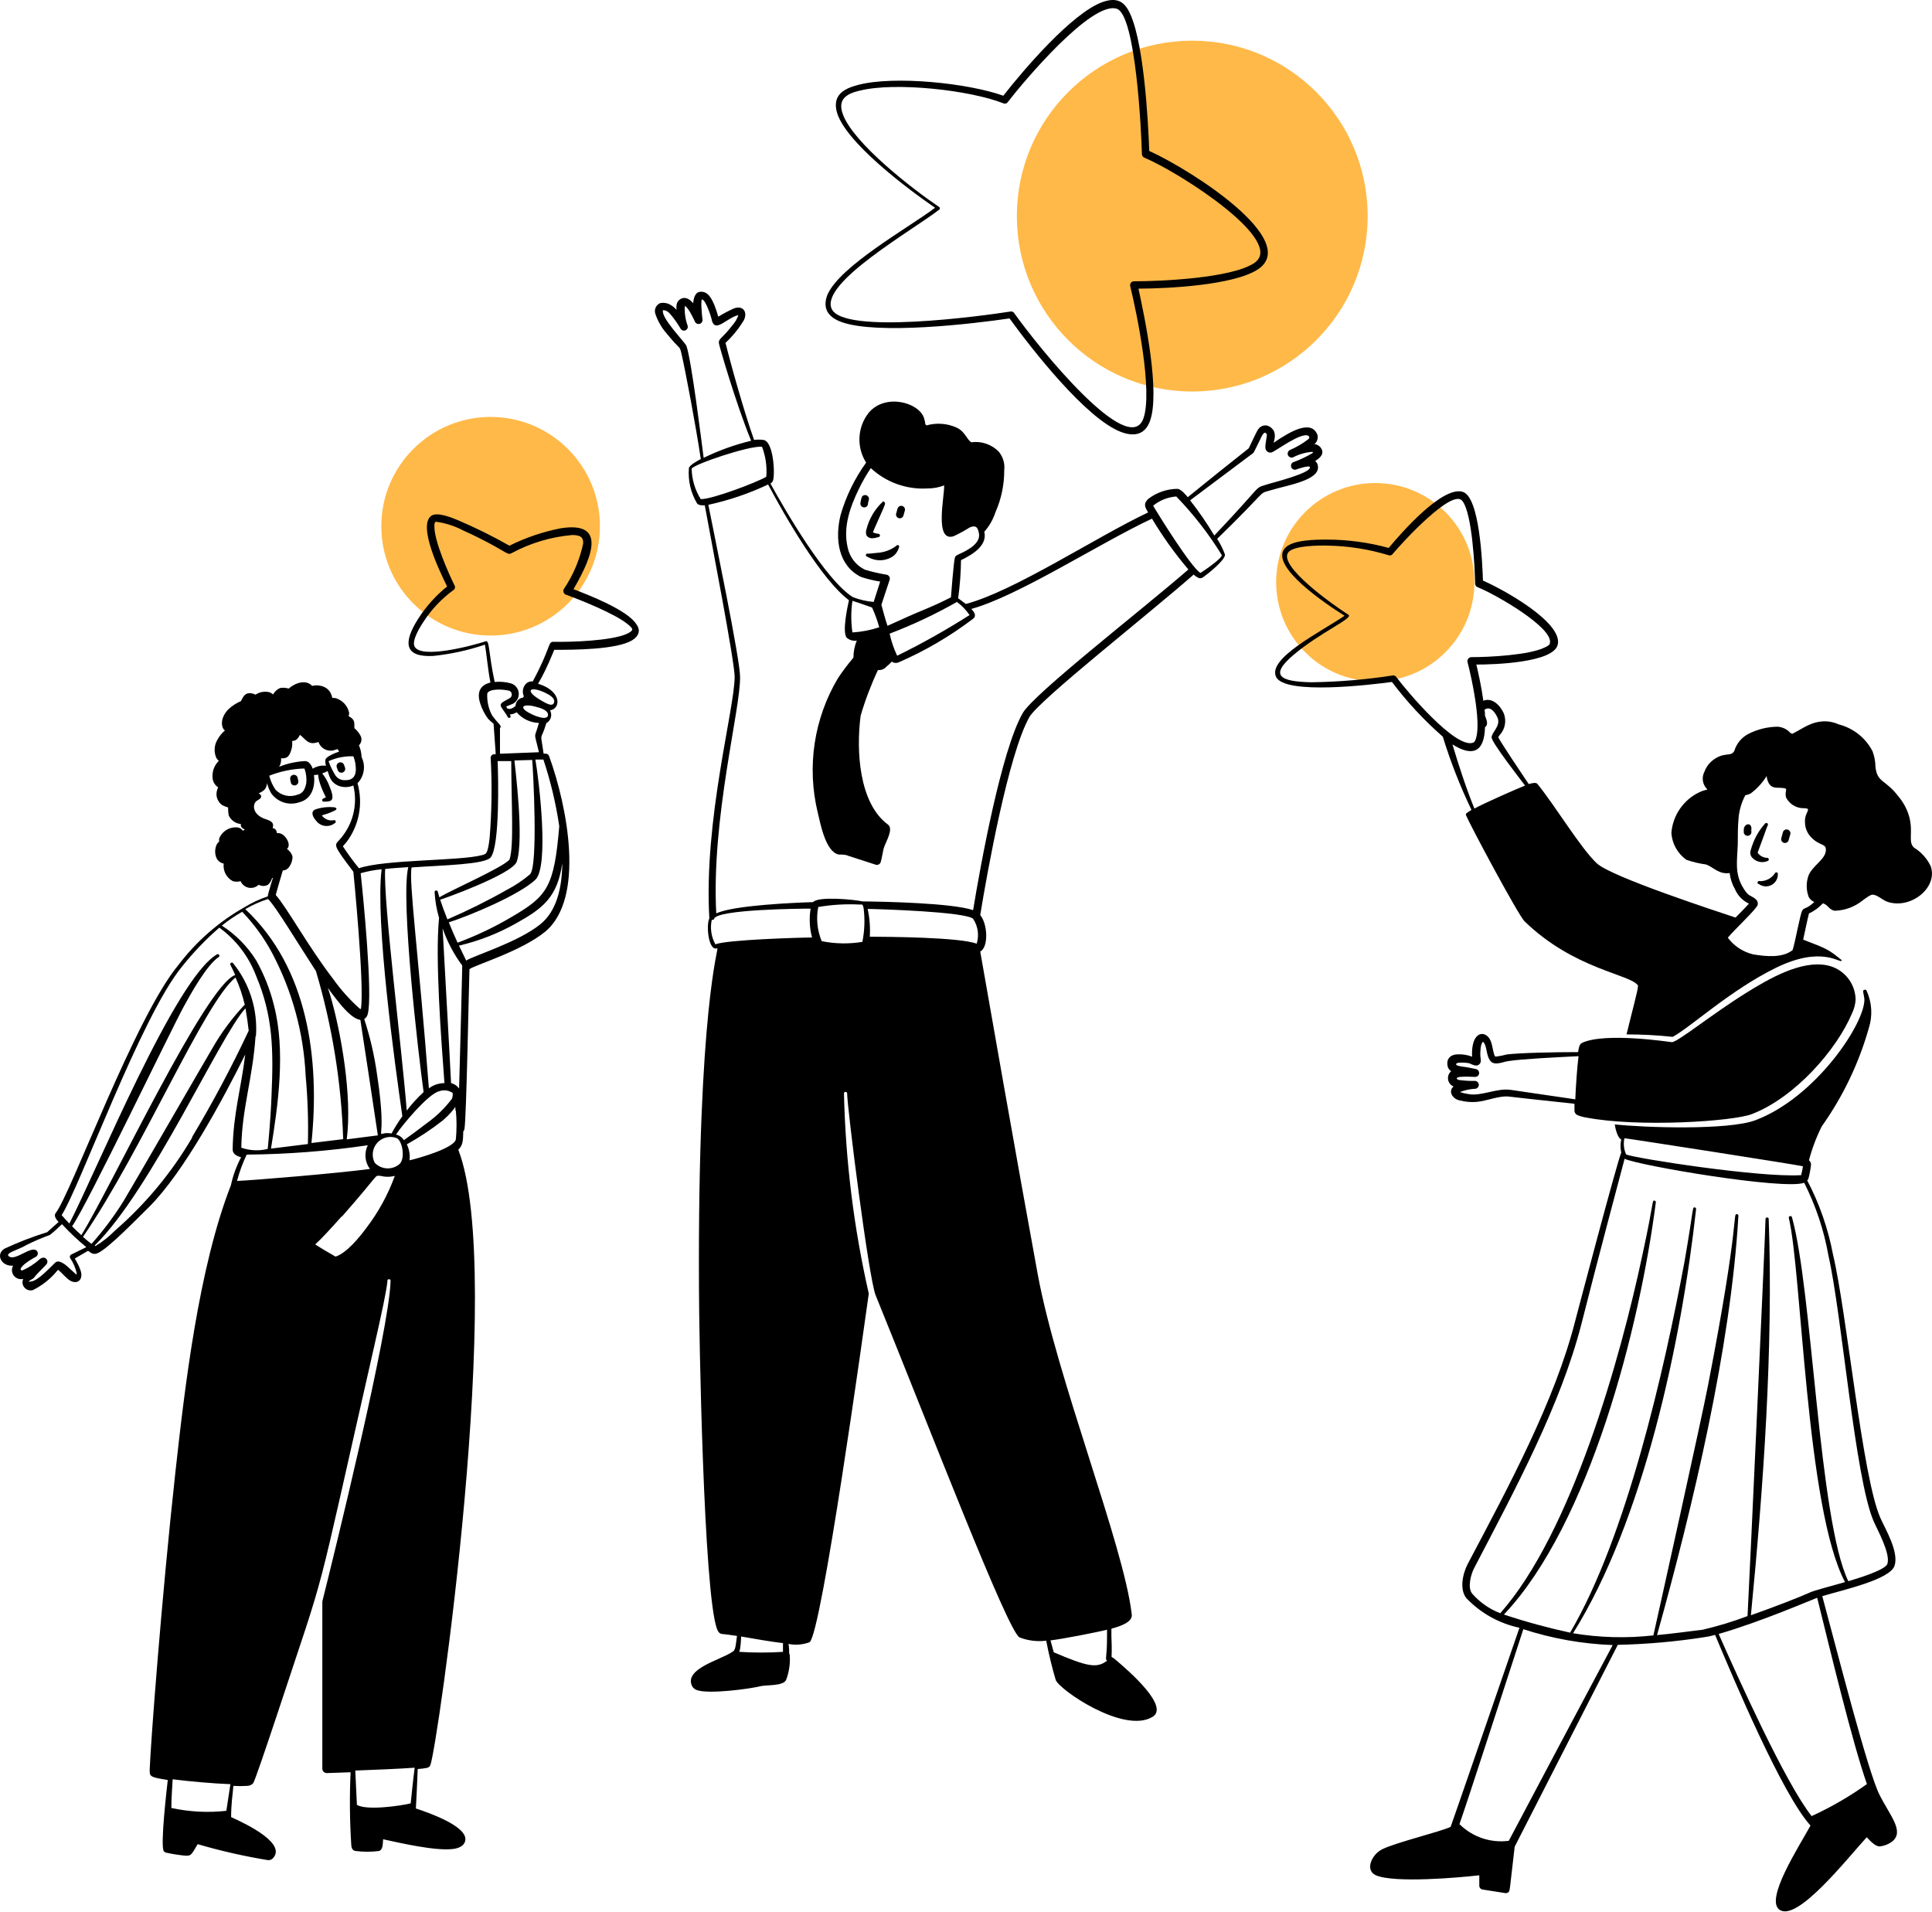 <svg width="380" height="376" viewBox="0 0 380 376" fill="none" xmlns="http://www.w3.org/2000/svg">
<circle cx="96.5" cy="103.5" r="21.5" fill="#FFB949"/>
<circle cx="270.5" cy="114.5" r="19.5" fill="#FFB949"/>
<circle cx="234.5" cy="42.5" r="34.5" fill="#FFB949"/>
<path fill-rule="evenodd" clip-rule="evenodd" d="M112.799 115.886C117.059 108.586 118.799 102.606 110.379 103.886C106.846 104.566 103.421 105.723 100.199 107.326C96.962 105.486 93.623 103.83 90.199 102.366C88.859 101.806 85.959 100.606 84.799 101.466C82.159 103.466 86.499 112.426 87.939 115.346C85.736 117.124 83.832 119.245 82.299 121.626C79.219 126.406 79.519 129.326 85.239 129.006C88.692 128.648 92.093 127.904 95.379 126.786C95.699 128.546 95.939 131.546 96.459 134.246C94.359 134.746 93.759 136.246 94.459 138.366C94.801 139.445 95.322 140.459 95.999 141.366C96.337 141.717 96.697 142.044 97.079 142.346C97.539 149.126 97.599 148.346 97.319 148.346C97.203 148.33 97.085 148.342 96.975 148.382C96.865 148.422 96.766 148.488 96.687 148.575C96.608 148.661 96.552 148.766 96.522 148.879C96.493 148.993 96.492 149.112 96.519 149.226C96.796 154.432 96.722 159.65 96.299 164.846C95.919 168.086 95.599 167.966 94.799 168.186C90.499 169.346 75.679 169.006 70.599 170.766C69.471 169.382 68.416 167.94 67.439 166.446C67.599 166.246 67.879 165.966 68.179 165.586C69.4 163.957 70.229 162.068 70.6 160.066C70.971 158.065 70.875 156.004 70.319 154.046C70.966 153.376 71.39 152.522 71.533 151.602C71.676 150.682 71.532 149.741 71.119 148.906C71.093 148.107 70.916 147.32 70.599 146.586C70.837 146.359 70.999 146.065 71.063 145.743C71.127 145.421 71.091 145.087 70.959 144.786C70.653 144.178 70.224 143.64 69.699 143.206C69.699 142.086 69.839 141.506 68.579 140.866C68.629 140.655 68.662 140.441 68.679 140.226C68.543 139.541 68.22 138.906 67.748 138.391C67.275 137.876 66.67 137.501 65.999 137.306C65.279 137.186 65.459 137.486 65.259 136.926C65.172 136.541 64.999 136.182 64.753 135.874C64.507 135.565 64.195 135.317 63.839 135.146C63.079 134.784 62.216 134.7 61.399 134.906C60.199 133.606 58.139 134.246 56.779 135.426C56.248 135.264 55.688 135.223 55.139 135.306C54.525 135.543 54.019 135.999 53.719 136.586C53.486 136.37 53.205 136.212 52.899 136.126C52.448 136.025 51.982 136.018 51.528 136.104C51.074 136.19 50.642 136.368 50.259 136.626C49.79 136.368 49.247 136.277 48.719 136.366C47.919 136.626 47.699 137.326 47.399 137.886C46.495 138.276 45.663 138.817 44.939 139.486C43.239 141.186 43.459 143.126 44.239 143.666C43.434 144.359 42.809 145.237 42.419 146.226C42.115 147.149 42.158 148.152 42.539 149.046C42.676 149.269 42.845 149.471 43.039 149.646C42.581 150.092 42.232 150.639 42.02 151.243C41.809 151.846 41.74 152.491 41.819 153.126C41.867 153.478 41.99 153.815 42.18 154.115C42.37 154.416 42.622 154.672 42.919 154.866C42.596 155.445 42.499 156.123 42.647 156.77C42.794 157.416 43.177 157.985 43.719 158.366C44.086 158.546 44.467 158.693 44.859 158.806C44.856 159.322 44.896 159.837 44.979 160.346C45.187 160.822 45.52 161.234 45.942 161.537C46.365 161.84 46.861 162.022 47.379 162.066C47.279 162.666 47.659 162.926 48.159 163.166C48.026 163.213 47.908 163.296 47.819 163.406C47.574 163.084 47.23 162.852 46.839 162.746C46.126 162.65 45.401 162.775 44.76 163.104C44.12 163.433 43.596 163.95 43.259 164.586C43.175 164.722 43.119 164.873 43.095 165.031C43.071 165.19 43.079 165.351 43.119 165.506C42.909 165.665 42.738 165.87 42.619 166.106C42.422 166.536 42.319 167.003 42.319 167.476C42.319 167.949 42.422 168.416 42.619 168.846C42.761 169.104 42.959 169.327 43.197 169.5C43.436 169.673 43.71 169.791 43.999 169.846C43.911 170.537 44.036 171.239 44.358 171.858C44.679 172.476 45.182 172.981 45.799 173.306C46.296 173.446 46.822 173.446 47.319 173.306C47.461 173.634 47.68 173.923 47.958 174.147C48.236 174.371 48.565 174.524 48.915 174.593C49.266 174.662 49.627 174.645 49.97 174.542C50.312 174.44 50.624 174.256 50.879 174.006C51.159 174.167 51.476 174.252 51.799 174.252C52.122 174.252 52.44 174.167 52.719 174.006C53.104 173.65 53.382 173.192 53.519 172.686C53.779 172.686 53.699 172.366 52.839 175.486C52.764 175.755 52.703 176.029 52.659 176.306C51.061 176.831 49.531 177.543 48.099 178.426C43.035 181.284 38.611 185.15 35.099 189.786C26.579 199.986 13.939 234.826 10.939 238.606C10.519 239.146 11.079 239.826 11.519 240.346C11.119 240.706 10.139 241.546 9.279 242.346C6.408 243.232 3.602 244.314 0.879 245.586C-0.981 246.766 0.359 249.146 2.579 248.926C2.407 249.23 2.327 249.579 2.352 249.928C2.376 250.278 2.503 250.612 2.717 250.889C2.93 251.167 3.221 251.375 3.552 251.489C3.883 251.602 4.241 251.615 4.579 251.526C4.436 251.817 4.387 252.146 4.439 252.466C4.479 252.685 4.564 252.894 4.688 253.079C4.812 253.264 4.972 253.422 5.16 253.542C5.348 253.662 5.558 253.742 5.779 253.777C5.999 253.812 6.224 253.802 6.439 253.746C8.37 252.798 10.064 251.431 11.399 249.746C12.219 250.306 12.979 251.426 13.859 251.906C15.219 252.646 16.439 251.706 15.859 249.906C15.57 249.069 15.18 248.27 14.699 247.526L17.319 246.006C18.039 246.526 18.399 246.806 19.219 246.466C21.399 245.506 27.219 239.406 29.319 237.386C36.159 230.586 43.979 215.986 48.239 207.386C47.419 214.106 45.859 219.106 45.759 226.086C45.759 226.966 46.579 227.386 47.419 227.606C46.506 229.34 45.833 231.19 45.419 233.106C39.039 249.426 36.319 273.106 34.519 289.346C31.739 314.646 29.619 343.166 29.439 348.086C29.439 349.386 29.439 349.526 32.999 350.086C32.859 351.346 31.479 363.006 32.219 364.086C32.317 364.222 32.458 364.32 32.619 364.366C33.801 364.624 34.996 364.818 36.199 364.946C37.579 365.066 37.559 364.946 38.879 362.706C43.417 364.034 48.033 365.082 52.699 365.846C52.865 365.859 53.031 365.839 53.189 365.788C53.347 365.736 53.493 365.654 53.619 365.546C56.439 362.726 49.079 359.006 45.459 357.386C45.459 354.606 45.759 353.126 45.899 351.246C46.772 351.303 47.647 351.303 48.519 351.246C48.757 351.255 48.995 351.213 49.215 351.124C49.436 351.034 49.635 350.898 49.799 350.726C50.119 350.226 52.119 344.386 54.559 337.046C64.839 305.886 61.259 319.046 73.699 264.346C75.059 258.346 76.039 253.806 76.199 251.986C76.187 251.939 76.186 251.889 76.196 251.841C76.206 251.794 76.227 251.749 76.257 251.71C76.287 251.672 76.325 251.641 76.369 251.619C76.412 251.598 76.461 251.586 76.509 251.586C76.558 251.586 76.606 251.598 76.65 251.619C76.694 251.641 76.732 251.672 76.762 251.71C76.792 251.749 76.813 251.794 76.823 251.841C76.833 251.889 76.831 251.939 76.819 251.986C76.579 261.586 65.719 305.726 63.399 314.966V347.946C63.424 348.158 63.524 348.354 63.682 348.498C63.841 348.641 64.046 348.722 64.259 348.726L68.959 348.566C68.742 353.265 68.782 357.972 69.079 362.666C69.079 363.306 69.259 363.946 69.899 364.046C71.453 364.246 73.026 364.246 74.579 364.046C75.399 363.706 75.259 362.506 75.359 361.746C78.699 362.466 85.719 364.106 89.159 363.646C90.239 363.506 91.339 363.046 91.519 361.966C91.979 359.206 84.459 356.566 81.799 355.686C81.919 353.546 82.079 350.106 82.159 347.926C82.757 347.899 83.353 347.825 83.939 347.706C84.084 347.688 84.221 347.635 84.34 347.551C84.458 347.468 84.554 347.356 84.619 347.226C85.919 344.666 99.519 250.286 90.139 226.126C91.059 225.226 91.079 224.346 91.119 222.546C91.224 222.417 91.299 222.267 91.339 222.106C91.739 220.486 92.239 192.666 92.339 190.606C93.439 189.786 102.479 187.106 107.179 183.286C115.179 176.706 111.559 158.506 107.999 148.706C107.951 148.56 107.857 148.434 107.73 148.348C107.604 148.261 107.452 148.218 107.299 148.226H106.919C106.239 143.386 106.259 146.226 107.459 142.226C107.673 142.109 107.862 141.951 108.014 141.76C108.167 141.57 108.28 141.351 108.347 141.116C108.414 140.882 108.433 140.637 108.405 140.394C108.376 140.152 108.299 139.918 108.179 139.706C110.339 139.386 110.459 136.046 106.179 134.586C105.399 134.326 105.959 135.266 109.019 127.806C112.599 127.806 121.259 127.806 124.339 125.926C125.559 125.186 126.099 124.046 125.199 122.826C123.579 120.046 115.659 116.966 112.799 115.886ZM96.519 168.626C98.339 166.306 97.999 152.626 97.879 149.686H100.559C100.559 157.686 101.119 166.386 100.219 169.046C98.959 170.606 88.739 175.046 86.419 176.486C86.299 176.086 86.199 175.726 86.099 175.346C86.074 175.276 86.025 175.218 85.96 175.18C85.897 175.143 85.821 175.129 85.748 175.141C85.675 175.153 85.608 175.189 85.559 175.245C85.51 175.301 85.482 175.372 85.479 175.446C85.574 177.168 85.87 178.872 86.359 180.526C85.559 188.406 86.779 204.526 87.419 213.026C86.316 213.027 85.243 213.385 84.359 214.046C82.359 188.046 80.359 173.146 80.959 170.606C87.079 170.166 95.359 170.046 96.519 168.626ZM104.679 149.466C104.859 151.466 105.879 170.406 104.239 171.966C102.856 173.136 101.347 174.149 99.739 174.986C95.936 177.145 92.016 179.095 87.999 180.826C87.459 179.486 86.979 178.166 86.579 176.946C86.779 176.946 100.779 171.966 101.639 169.466C103.119 165.106 101.279 150.666 101.179 149.566L104.679 149.466ZM90.919 189.906C90.919 190.526 90.539 205.806 90.299 214.106C89.928 213.559 89.363 213.174 88.719 213.026C88.459 207.506 87.119 184.126 87.059 182.606C87.97 185.22 89.271 187.681 90.919 189.906ZM53.879 197.706C53.12 194.629 51.95 191.67 50.399 188.906C48.68 186.148 46.372 183.805 43.639 182.046C44.893 181.027 46.231 180.117 47.639 179.326C49.961 181.744 51.94 184.469 53.519 187.426C57.477 194.9 59.731 203.157 60.119 211.606C60.527 216.06 60.674 220.534 60.559 225.006L53.299 225.906C54.719 217.226 56.199 206.626 53.879 197.706ZM64.859 195.426C64.339 193.726 64.099 193.946 66.199 196.586C67.199 197.866 69.259 200.406 70.879 200.586C70.979 201.246 73.959 220.746 74.319 223.306C74.119 223.306 74.439 223.306 68.199 224.086C69.299 215.666 67.119 203.006 64.859 195.426ZM79.139 219.546C78.356 220.622 77.647 221.752 77.019 222.926C73.019 222.286 76.499 226.566 74.159 211.326C73.646 207.625 72.803 203.977 71.639 200.426C71.977 200.21 72.22 199.874 72.319 199.486C73.379 195.826 71.359 175.486 70.939 171.746C72.285 171.357 73.665 171.096 75.059 170.966C73.779 181.266 77.659 209.226 79.139 219.546ZM78.599 228.926C77.91 229.527 77.014 229.837 76.101 229.792C75.188 229.748 74.327 229.351 73.699 228.686C73.377 228.062 73.252 227.356 73.338 226.659C73.425 225.963 73.72 225.309 74.185 224.784C74.65 224.258 75.263 223.885 75.944 223.714C76.625 223.543 77.341 223.582 77.999 223.826C79.099 224.246 79.779 227.766 78.599 228.926ZM48.599 227.086C56.545 227.015 64.477 226.401 72.339 225.246C71.973 225.986 71.819 226.813 71.893 227.635C71.967 228.457 72.267 229.243 72.759 229.906C66.359 230.766 49.939 232.126 46.619 232.266C47.09 230.484 47.726 228.749 48.519 227.086H48.599ZM67.259 239.266C75.139 230.326 73.479 231.266 74.859 231.266C75.777 231.506 76.741 231.506 77.659 231.266C76.313 234.976 74.404 238.456 71.999 241.586C70.659 243.406 68.119 246.486 65.999 247.146C65.239 246.726 63.119 245.486 61.999 244.746C63.159 243.706 65.099 241.606 67.179 239.266H67.259ZM77.899 223.126C79.059 221.346 84.219 215.126 86.379 214.626C86.817 214.463 87.288 214.408 87.751 214.467C88.215 214.527 88.657 214.698 89.039 214.966C89.075 215.345 89.027 215.727 88.899 216.086C87.522 217.922 85.869 219.534 83.999 220.866C82.498 222.018 80.978 223.145 79.439 224.246C79.26 223.958 79.024 223.711 78.745 223.518C78.467 223.326 78.151 223.192 77.819 223.126H77.899ZM89.659 218.426C89.84 220.308 89.84 222.204 89.659 224.086C89.319 225.826 82.299 227.806 80.559 228.206C80.679 227.129 80.492 226.041 80.019 225.066C82.505 223.679 84.879 222.101 87.119 220.346C89.999 217.826 89.499 217.026 89.579 218.426H89.659ZM80.299 170.546C78.759 176.986 82.299 207.506 83.319 214.786C82.111 215.902 81 217.12 79.999 218.426C79.099 206.706 75.339 177.026 75.759 170.906C77.179 170.746 78.839 170.646 80.299 170.546ZM69.499 148.746C69.759 149.384 69.914 150.059 69.959 150.746C70.159 152.746 69.299 153.486 67.839 153.446C67.47 153.462 67.102 153.382 66.773 153.214C66.443 153.046 66.163 152.795 65.959 152.486C65.42 151.607 64.971 150.675 64.619 149.706C66.152 149.018 67.821 148.69 69.499 148.746ZM55.279 149.146C56.179 149.146 56.779 149.146 57.279 147.546C57.468 146.959 57.529 146.338 57.459 145.726C58.319 145.726 58.619 145.206 58.999 144.526C60.119 145.346 60.619 146.706 62.639 145.926C62.75 146.254 62.927 146.555 63.159 146.812C63.391 147.068 63.673 147.274 63.989 147.417C64.304 147.559 64.645 147.636 64.991 147.641C65.337 147.646 65.68 147.579 65.999 147.446C66.559 147.286 66.319 147.266 66.699 147.826C65.999 148.046 63.999 148.846 63.999 149.486C63.962 149.863 64.003 150.245 64.119 150.606C63.205 150.492 62.28 150.697 61.499 151.186C61.259 150.466 60.779 149.726 60.039 149.686C58.276 149.773 56.539 150.151 54.899 150.806C55.213 150.313 55.347 149.726 55.279 149.146ZM52.959 152.566C55.166 151.693 57.508 151.212 59.879 151.146C60.219 152.073 60.342 153.064 60.239 154.046C59.999 155.186 59.619 156.046 58.499 156.306C57.765 156.582 56.967 156.636 56.202 156.462C55.438 156.288 54.741 155.893 54.199 155.326C53.618 154.491 53.198 153.555 52.959 152.566ZM53.619 162.866C53.899 162.006 53.619 161.546 52.359 161.146C49.439 160.246 49.619 157.966 50.599 157.446C51.979 156.726 51.159 156.186 50.879 156.046C51.979 155.506 52.359 155.186 52.539 154.046C52.706 154.751 52.983 155.426 53.359 156.046C53.969 156.892 54.836 157.518 55.831 157.832C56.825 158.145 57.895 158.129 58.879 157.786C61.239 157.186 62.039 154.886 61.759 152.426C63.159 152.426 62.179 151.846 62.959 154.166C63.266 155.069 63.647 155.946 64.099 156.786C63.659 157.066 63.279 157.106 63.379 157.466C63.41 157.542 63.468 157.604 63.542 157.641C63.615 157.678 63.7 157.687 63.779 157.666C65.259 157.666 65.999 157.486 64.779 154.566C64.441 153.679 63.968 152.85 63.379 152.106C63.748 151.99 64.103 151.836 64.439 151.646C64.879 152.986 65.119 153.846 66.439 154.486C66.922 154.696 67.443 154.804 67.969 154.804C68.496 154.804 69.016 154.696 69.499 154.486C69.953 156.362 69.938 158.321 69.457 160.19C68.976 162.06 68.042 163.782 66.739 165.206C65.759 166.266 65.439 166.106 69.499 171.446C69.499 171.446 71.699 193.446 70.999 198.366C70.999 198.466 70.879 198.466 70.739 198.366C68.804 196.637 67.067 194.699 65.559 192.586C60.619 186.166 56.499 178.586 54.239 176.026C54.419 175.246 55.279 172.426 55.619 171.206C55.877 171.196 56.128 171.124 56.351 170.995C56.574 170.866 56.763 170.684 56.899 170.466C57.316 169.882 57.54 169.183 57.539 168.466C57.36 167.852 56.971 167.321 56.439 166.966C57.499 166.126 55.899 163.626 54.559 163.866C54.339 163.866 54.559 163.986 54.419 163.626C54.389 163.428 54.294 163.246 54.15 163.109C54.005 162.971 53.818 162.886 53.619 162.866ZM52.759 176.866C52.788 176.915 52.83 176.957 52.879 176.986C54.299 178.426 58.239 184.986 62.139 190.986C65.332 201.731 67.133 212.842 67.499 224.046L61.259 224.806C62.959 208.206 60.539 190.306 48.239 178.806C49.668 177.976 51.184 177.305 52.759 176.806V176.866ZM13.999 246.746C13.938 246.779 13.883 246.824 13.84 246.879C13.797 246.934 13.766 246.998 13.749 247.066C13.732 247.134 13.73 247.204 13.742 247.273C13.754 247.342 13.78 247.408 13.819 247.466C14.416 248.353 14.843 249.343 15.079 250.386V250.706C15.079 250.786 13.079 248.886 12.799 248.706C12.119 248.246 11.359 247.806 10.799 248.386C9.719 249.426 7.559 251.786 6.199 252.026C4.839 252.266 6.419 251.606 6.639 251.346C7.279 250.526 8.279 249.566 8.779 249.046C8.921 248.907 9.055 248.761 9.179 248.606C9.263 248.487 9.312 248.348 9.323 248.203C9.333 248.058 9.304 247.913 9.238 247.783C9.172 247.654 9.073 247.545 8.949 247.468C8.826 247.391 8.685 247.348 8.539 247.346C8.246 247.372 7.97 247.5 7.759 247.706C6.773 248.591 5.652 249.313 4.439 249.846C3.759 249.966 3.739 249.066 6.579 247.446C6.751 247.361 6.918 247.268 7.079 247.166C7.176 247.106 7.259 247.024 7.32 246.928C7.381 246.832 7.42 246.723 7.433 246.61C7.447 246.496 7.435 246.381 7.398 246.273C7.36 246.165 7.3 246.067 7.219 245.986C6.179 244.966 3.219 247.866 1.899 247.186C0.579 246.506 3.719 245.806 5.159 244.886C6.672 244.129 8.228 243.461 9.819 242.886C10.602 242.261 11.35 241.593 12.059 240.886C12.199 240.766 12.059 240.746 12.299 240.886C13.757 242.458 15.32 243.928 16.979 245.286L13.999 246.746ZM48.199 197.526C45.705 200.156 43.535 203.077 41.739 206.226C41.019 207.406 25.539 234.226 24.299 236.226C22.443 239.207 20.335 242.024 17.999 244.646C17.416 244.216 16.855 243.755 16.319 243.266C28.019 226.186 40.139 197.266 46.319 192.246C47.09 193.943 47.693 195.711 48.119 197.526H48.199ZM37.839 223.666C33.797 230.583 28.649 236.792 22.599 242.046C21.458 243.209 20.175 244.224 18.779 245.066L18.619 244.966C29.779 234.046 43.199 203.846 48.279 198.306C48.539 199.746 48.739 201.186 48.919 202.706C45.556 209.877 41.831 216.872 37.759 223.666H37.839ZM50.339 203.826C50.728 198.619 49.111 193.46 45.819 189.406C45.793 189.376 45.761 189.352 45.724 189.336C45.688 189.32 45.649 189.311 45.609 189.311C45.57 189.311 45.53 189.32 45.494 189.336C45.458 189.352 45.426 189.376 45.399 189.406C45.059 189.626 45.399 189.726 46.259 191.766C40.439 193.766 21.859 233.486 15.999 242.926C15.373 242.366 14.767 241.786 14.179 241.186C17.059 237.186 33.739 202.306 36.179 197.906C37.519 195.446 40.679 189.766 43.019 188.226C43.359 188.026 43.019 187.486 42.679 187.706C34.419 192.486 19.119 230.046 13.639 240.646C12.719 239.686 12.859 239.786 12.119 238.986C15.539 233.866 27.659 200.046 35.739 190.186C37.961 187.382 40.438 184.791 43.139 182.446C46.397 184.818 48.898 188.083 50.339 191.846C53.719 199.846 53.799 206.426 53.399 215.606C53.179 221.146 52.719 225.226 52.659 225.966C50.94 226.395 49.132 226.312 47.459 225.726C47.599 217.886 49.699 212.166 50.259 203.826H50.339ZM44.519 356.146C40.906 356.549 37.252 356.36 33.699 355.586C33.699 354.066 33.859 351.586 33.959 349.946C37.239 350.366 41.959 350.786 45.319 350.906L44.519 356.146ZM80.859 354.666C78.659 355.206 72.019 356.126 70.199 354.966C70.099 352.966 69.959 350.186 69.879 348.226C73.699 348.086 78.599 347.886 81.559 347.666C81.279 349.786 80.959 353.006 80.779 354.666H80.859ZM106.299 181.766C101.919 185.326 93.119 187.966 91.699 188.926C91.259 188.046 90.779 187.046 90.279 185.986C94.193 185.068 97.957 183.6 101.459 181.626C106.799 178.666 109.639 176.446 110.599 169.766C110.539 174.626 109.499 179.166 106.299 181.766ZM109.999 162.486C108.999 174.486 107.639 176.246 100.659 180.326C97.266 182.337 93.698 184.037 89.999 185.406C89.419 184.126 88.819 182.786 88.279 181.406C92.279 180.126 102.039 176.086 105.299 173.026C108.039 170.426 106.019 153.426 105.299 149.386H106.879C108.297 153.654 109.341 158.037 109.999 162.486ZM98.339 148.246V143.166C98.659 143.006 98.339 142.666 98.339 142.566C97.808 142 97.307 141.406 96.839 140.786C96.097 139.443 95.75 137.918 95.839 136.386C96.259 135.386 99.019 135.546 100.199 135.866C100.339 135.933 100.457 136.037 100.54 136.168C100.622 136.299 100.666 136.451 100.666 136.606C100.666 136.761 100.622 136.912 100.54 137.043C100.457 137.174 100.339 137.279 100.199 137.346C98.979 138.066 98.099 138.286 98.639 139.146C98.899 139.586 99.739 140.686 99.839 140.986C99.862 141.047 99.903 141.1 99.957 141.137C100.01 141.175 100.074 141.195 100.139 141.195C100.205 141.195 100.268 141.175 100.322 141.137C100.376 141.1 100.417 141.047 100.439 140.986C100.409 140.821 100.362 140.661 100.299 140.506C100.77 140.491 101.227 140.345 101.619 140.086C102.163 140.722 102.833 141.237 103.587 141.599C104.342 141.961 105.163 142.16 105.999 142.186C105.059 145.666 104.959 143.426 105.999 147.946L98.339 148.246ZM107.759 140.806C107.419 141.546 106.099 141.046 105.339 140.806C101.479 139.226 102.659 138.146 105.739 139.106C106.659 139.326 107.999 139.866 107.759 140.806ZM107.179 136.226C108.059 136.626 109.299 137.346 108.959 138.226C108.619 139.106 107.279 138.226 106.579 137.846C102.959 135.786 104.239 134.846 107.179 136.226ZM124.359 123.766C124.359 124.126 123.699 124.466 123.379 124.626C120.319 126.066 112.099 126.306 108.779 126.226C107.779 126.226 108.279 127.566 104.779 134.026C104.51 133.994 104.237 134.031 103.985 134.132C103.734 134.233 103.512 134.396 103.339 134.606C103.074 134.928 102.906 135.319 102.853 135.733C102.8 136.147 102.864 136.567 103.039 136.946L102.859 137.206C102.461 137.262 102.096 137.458 101.829 137.759C101.562 138.059 101.41 138.444 101.399 138.846C100.879 139.286 100.359 139.586 99.759 139.326L99.579 138.946C99.959 138.786 100.519 138.586 100.899 138.406C101.277 138.201 101.585 137.889 101.786 137.51C101.987 137.13 102.071 136.7 102.029 136.273C101.986 135.846 101.818 135.441 101.546 135.108C101.274 134.776 100.91 134.532 100.499 134.406C99.459 134.117 98.374 134.022 97.299 134.126C96.079 128.586 96.319 125.826 95.539 126.126C92.799 127.026 82.779 129.666 81.539 127.146C80.959 126.006 82.579 123.346 83.299 122.286C84.864 119.859 86.864 117.744 89.199 116.046C89.335 115.959 89.434 115.826 89.478 115.671C89.522 115.517 89.509 115.351 89.439 115.206C88.179 112.686 85.439 106.446 85.439 103.586C85.439 103.146 85.439 102.786 85.699 102.606C87.601 102.861 89.442 103.45 91.139 104.346C99.279 108.046 99.679 109.326 100.559 108.826C104.27 106.816 108.355 105.591 112.559 105.226C114.559 105.226 114.739 105.986 114.699 106.926C114.014 110.105 112.732 113.125 110.919 115.826C110.859 115.925 110.821 116.035 110.809 116.15C110.797 116.265 110.811 116.382 110.849 116.491C110.887 116.6 110.949 116.699 111.031 116.781C111.112 116.863 111.211 116.926 111.319 116.966C114.259 118.026 121.159 120.786 123.559 122.846C123.799 123.026 124.379 123.566 124.359 123.766Z" fill="black"/>
<path fill-rule="evenodd" clip-rule="evenodd" d="M57.239 154.046C57.317 154.209 57.45 154.338 57.615 154.412C57.779 154.485 57.965 154.498 58.138 154.448C58.311 154.397 58.46 154.287 58.559 154.136C58.659 153.986 58.701 153.805 58.679 153.626C58.621 153.415 58.574 153.202 58.539 152.986C58.502 152.792 58.39 152.621 58.226 152.511C58.063 152.4 57.863 152.359 57.669 152.396C57.476 152.433 57.305 152.546 57.194 152.709C57.083 152.872 57.042 153.072 57.079 153.266C57.119 153.546 57.179 153.786 57.239 154.046ZM66.459 151.546C66.541 151.715 66.684 151.848 66.858 151.918C67.033 151.989 67.227 151.992 67.404 151.927C67.581 151.863 67.727 151.735 67.815 151.568C67.903 151.402 67.926 151.208 67.879 151.026C67.788 150.81 67.708 150.59 67.639 150.366C67.561 150.203 67.428 150.074 67.264 150C67.099 149.926 66.914 149.914 66.741 149.964C66.568 150.015 66.418 150.125 66.319 150.276C66.22 150.426 66.177 150.607 66.199 150.786L66.459 151.546ZM62.179 161.426C62.387 161.703 62.648 161.934 62.948 162.108C63.247 162.282 63.578 162.393 63.922 162.436C64.265 162.479 64.614 162.452 64.946 162.358C65.279 162.263 65.59 162.103 65.859 161.886C65.896 161.869 65.929 161.845 65.957 161.815C65.984 161.785 66.005 161.75 66.019 161.712C66.033 161.674 66.039 161.633 66.038 161.593C66.036 161.552 66.026 161.513 66.009 161.476C65.992 161.439 65.968 161.406 65.938 161.379C65.908 161.351 65.873 161.33 65.835 161.316C65.797 161.302 65.757 161.296 65.716 161.297C65.676 161.299 65.636 161.309 65.599 161.326C65.164 161.401 64.717 161.351 64.309 161.181C63.902 161.011 63.551 160.728 63.299 160.366C64.096 160.154 64.872 159.873 65.619 159.526C66.559 159.146 66.159 158.786 65.619 158.766C64.395 158.656 63.161 158.806 61.999 159.206C61.019 159.646 61.539 160.726 62.179 161.426ZM259.199 91.566C259.142 91.212 258.957 90.892 258.679 90.666C259.479 90.166 260.339 89.466 260.039 88.566C259.933 88.24 259.735 87.951 259.469 87.734C259.203 87.518 258.88 87.383 258.539 87.346C258.801 87.126 258.994 86.836 259.097 86.51C259.199 86.184 259.207 85.836 259.119 85.506C257.859 82.346 253.499 85.066 250.679 86.966C250.339 87.186 250.559 87.106 250.679 86.366C250.804 85.833 250.762 85.275 250.559 84.766C250.413 84.503 250.215 84.272 249.978 84.087C249.741 83.901 249.47 83.765 249.179 83.686C248.862 83.636 248.537 83.675 248.24 83.799C247.944 83.922 247.687 84.126 247.499 84.386C247.199 84.746 245.839 87.726 245.619 88.166C242.419 90.686 236.839 95.146 233.619 97.786C233.119 97.186 232.299 96.226 231.619 96.146C229.518 96.154 227.479 96.858 225.819 98.146C224.859 99.106 225.179 99.686 225.819 100.786C215.579 105.626 199.439 116.306 189.959 118.786C189.359 118.306 188.759 117.886 188.459 117.666C188.801 115.18 188.988 112.675 189.019 110.166C191.439 109.006 194.239 107.226 193.599 104.586C194.59 103.464 195.339 102.15 195.799 100.726C196.946 98.131 197.532 95.323 197.519 92.486C197.598 91.83 197.541 91.165 197.352 90.532C197.162 89.898 196.845 89.311 196.419 88.806C195.725 88.106 194.877 87.578 193.944 87.262C193.01 86.946 192.016 86.852 191.039 86.986C190.059 86.346 189.839 84.846 188.079 84.066C186.238 83.257 184.173 83.116 182.239 83.666C182.153 83.6 182.072 83.526 181.999 83.446C181.961 83.024 181.874 82.608 181.739 82.206C180.699 79.106 174.099 77.326 170.859 81.186C169.77 82.566 169.137 84.251 169.048 86.006C168.958 87.762 169.416 89.502 170.359 90.986C168.107 94.099 166.409 97.576 165.339 101.266C164.159 106.046 164.899 111.266 169.339 113.466C170.572 113.876 171.836 114.183 173.119 114.386L171.839 118.386C170.426 118.268 169.038 117.945 167.719 117.426C162.379 114.066 154.579 100.626 151.539 95.106C151.766 94.974 151.942 94.769 152.039 94.526C152.479 93.226 152.139 86.786 150.159 86.526C149.549 86.442 148.93 86.442 148.319 86.526C146.319 80.906 143.679 71.426 142.699 67.426C144.119 66.106 145.345 64.591 146.339 62.926C147.079 61.286 146.099 60.006 144.339 60.666C143.286 61.142 142.264 61.683 141.279 62.286C140.259 58.726 139.279 57.286 137.819 57.386C136.759 57.386 136.419 58.586 136.339 59.646C135.659 58.806 134.739 58.266 133.819 58.826C132.899 59.386 133.039 60.386 133.059 60.946C132.66 60.465 132.162 60.076 131.599 59.806C131.058 59.572 130.46 59.502 129.879 59.606C129.476 59.767 129.15 60.077 128.968 60.471C128.785 60.865 128.761 61.314 128.899 61.726C129.37 63.139 130.118 64.445 131.099 65.566C133.999 69.106 133.599 67.886 133.999 69.406C134.839 73.006 136.879 83.866 137.839 90.286C137.299 90.566 135.659 91.446 135.499 92.046C135.294 94.476 135.854 96.909 137.099 99.006C137.419 99.406 138.099 99.406 138.619 99.386C139.979 106.846 144.439 129.826 144.499 133.086C144.499 139.386 138.379 161.266 139.519 180.646C138.859 181.866 139.319 187.186 141.079 186.506C141.499 186.346 137.199 197.986 137.479 253.286C137.479 261.606 138.379 313.186 141.019 320.366C141.199 320.846 141.479 321.326 142.019 321.366C142.559 321.406 143.759 321.566 144.959 321.746C144.599 324.746 144.519 324.566 143.879 324.986C141.539 326.526 134.459 328.246 136.139 331.646C136.255 331.846 136.411 332.02 136.597 332.157C136.782 332.295 136.994 332.393 137.219 332.446C139.619 333.206 147.499 332.166 149.539 331.646C150.739 331.346 153.979 331.646 154.599 330.446C155.197 328.899 155.45 327.24 155.339 325.586C155.34 325.444 155.298 325.304 155.219 325.186C155.219 324.566 155.219 323.946 155.079 323.326C156.471 323.602 157.911 323.484 159.239 322.986C161.599 321.226 169.919 261.246 170.879 254.426C167.929 241.477 166.294 228.263 165.999 214.986C166.017 214.917 166.057 214.856 166.113 214.812C166.169 214.769 166.238 214.745 166.309 214.745C166.38 214.745 166.449 214.769 166.505 214.812C166.562 214.856 166.602 214.917 166.619 214.986C166.619 217.786 170.859 251.346 172.219 254.726C182.739 280.586 198.219 320.926 200.539 322.046C202.206 322.689 204.007 322.909 205.779 322.686C206.219 325.086 206.979 328.186 207.639 330.386C208.199 332.226 220.979 341.086 226.659 337.686C230.099 335.686 222.219 328.766 219.119 326.186C218.279 325.466 218.839 327.186 218.599 321.826V320.326C220.199 319.886 222.839 319.086 222.599 317.486C221.039 303.926 207.819 270.966 204.079 250.466C200.219 229.446 193.859 193.246 192.799 187.146C194.419 186.346 194.319 181.846 192.799 179.966C194.159 171.626 198.339 148.306 202.479 141.006C204.479 137.606 226.019 120.726 234.779 113.006C235.103 113.315 235.483 113.56 235.899 113.726C236.199 113.726 236.379 113.726 236.699 113.486C237.579 112.866 241.019 110.146 240.939 109.066C240.544 107.984 240.027 106.951 239.399 105.986C250.139 95.526 247.179 97.286 250.139 96.366C253.099 95.446 259.819 94.466 259.199 91.566ZM217.739 320.526V321.846C217.739 326.106 217.299 326.266 217.739 326.626C215.739 328.166 213.899 327.806 207.259 324.966C207.079 324.326 206.819 323.386 206.619 322.626C208.819 322.386 215.999 320.986 217.739 320.526ZM174.979 124.626C179.546 122.889 183.973 120.803 188.219 118.386C189.183 119.102 190.021 119.974 190.699 120.966C186.108 123.901 181.354 126.572 176.459 128.966C175.803 127.58 175.306 126.124 174.979 124.626ZM170.119 112.046C169.249 111.628 168.489 111.012 167.898 110.248C167.308 109.485 166.904 108.593 166.719 107.646C165.779 103.646 167.219 99.646 168.979 96.066C169.647 94.678 170.416 93.341 171.279 92.066C172.769 93.451 174.524 94.52 176.439 95.208C178.354 95.895 180.388 96.187 182.419 96.066C183.541 96.075 184.654 95.871 185.699 95.466C185.819 97.466 183.699 106.686 187.559 105.466C188.648 104.961 189.704 104.386 190.719 103.746C192.239 103.066 192.379 104.206 192.519 104.786C192.999 106.786 190.519 108.146 188.639 108.986C187.939 109.306 187.879 109.446 187.819 109.686C187.559 110.486 187.059 117.266 187.039 117.486C182.279 119.866 182.479 119.486 176.819 122.066C175.199 122.786 174.819 122.966 174.559 123.086C174.159 121.966 173.559 119.666 173.359 118.946L174.979 114.046C175.016 113.938 175.028 113.824 175.015 113.711C175.003 113.598 174.966 113.489 174.907 113.392C174.848 113.294 174.768 113.211 174.673 113.148C174.579 113.085 174.472 113.043 174.359 113.026C172.926 112.791 171.51 112.464 170.119 112.046ZM172.939 123.366C171.232 123.939 169.457 124.282 167.659 124.386C167.361 122.323 167.361 120.228 167.659 118.166C168.359 118.366 171.519 119.486 171.519 119.486C172.099 120.745 172.574 122.049 172.939 123.386V123.366ZM135.019 68.046C134.799 67.366 129.959 62.546 130.399 61.006C131.279 61.006 131.719 61.626 132.239 62.266C132.819 62.995 133.347 63.763 133.819 64.566C133.899 64.751 134.049 64.898 134.236 64.973C134.424 65.048 134.634 65.046 134.819 64.966C135.005 64.886 135.151 64.736 135.226 64.549C135.301 64.361 135.299 64.151 135.219 63.966C134.79 62.748 134.614 61.455 134.699 60.166C135.419 60.506 136.359 62.586 136.699 63.286C136.778 63.45 136.912 63.581 137.078 63.656C137.243 63.732 137.43 63.747 137.605 63.7C137.781 63.652 137.934 63.545 138.039 63.396C138.144 63.248 138.193 63.067 138.179 62.886C138.059 62.106 137.719 58.526 138.179 58.886H138.039C138.839 58.886 140.039 62.786 140.039 63.126C140.779 65.446 142.919 62.526 145.239 61.966C144.972 62.736 144.55 63.444 143.999 64.046C141.999 66.646 141.279 66.586 141.399 67.526C141.399 67.786 144.699 79.286 147.739 86.686C144.514 87.466 141.383 88.593 138.399 90.046C137.999 86.946 135.999 70.826 135.019 68.046ZM137.839 98.186C136.705 96.387 136.083 94.312 136.039 92.186C136.319 91.366 147.379 87.606 149.879 87.866C150.598 89.745 150.885 91.761 150.719 93.766C149.039 94.806 139.999 98.246 137.839 98.166V98.186ZM140.719 185.746C139.891 184.269 139.635 182.539 139.999 180.886C140.04 180.909 140.086 180.922 140.133 180.926C140.18 180.929 140.228 180.922 140.272 180.904C140.316 180.887 140.355 180.86 140.388 180.826C140.42 180.792 140.445 180.751 140.459 180.706C140.959 178.846 157.539 178.706 159.439 178.706C159.128 180.598 159.223 182.534 159.719 184.386C157.399 184.386 142.899 184.826 140.719 185.726V185.746ZM169.859 178.586C170.14 180.804 170.059 183.054 169.619 185.246C166.966 185.685 164.255 185.637 161.619 185.106C160.735 182.982 160.498 180.644 160.939 178.386C163.64 177.925 166.383 177.764 169.119 177.906C169.539 177.906 169.659 177.726 169.859 178.566V178.586ZM169.679 185.226C169.679 185.366 169.739 185.186 169.679 185.206V185.226ZM191.419 180.746C191.887 181.454 192.191 182.258 192.309 183.099C192.427 183.94 192.355 184.796 192.099 185.606C188.799 184.326 174.639 184.246 171.079 184.226C171.19 182.395 171.049 180.558 170.659 178.766C172.619 178.786 189.999 179.306 191.419 180.726V180.746ZM153.999 324.886C151.162 325.066 148.316 325.066 145.479 324.886C145.179 324.886 145.619 325.546 145.779 321.866C148.339 322.306 151.459 322.866 153.999 323.166V324.886ZM201.159 140.246C196.899 147.706 192.799 170.466 191.399 179.006C187.279 177.606 173.979 177.326 169.639 177.286C168.099 176.926 160.959 176.226 159.919 177.426C156.159 177.546 144.239 178.046 140.879 179.646C139.879 160.846 145.719 139.306 145.559 133.066C145.559 129.646 140.459 105.066 139.319 99.286C143.379 98.406 147.325 97.064 151.079 95.286C154.199 101.186 161.559 114.046 166.979 118.046C166.659 119.466 165.639 124.246 166.519 125.406C166.787 125.648 167.106 125.826 167.452 125.926C167.799 126.027 168.164 126.047 168.519 125.986C168.086 127.053 167.862 128.194 167.859 129.346C166.777 130.62 165.768 131.956 164.839 133.346C160.091 141.301 158.655 150.802 160.839 159.806C161.379 162.106 162.419 167.566 164.959 168.066C165.499 168.066 166.339 168.066 166.799 168.306L172.239 170.066C172.435 170.129 172.649 170.112 172.832 170.018C173.016 169.924 173.155 169.762 173.219 169.566C173.379 169.146 173.719 167.146 173.819 166.826C174.239 165.506 175.819 163.046 174.639 162.166C168.979 157.986 168.359 147.726 169.279 140.746C170.181 137.676 171.318 134.681 172.679 131.786C172.998 131.814 173.319 131.765 173.614 131.643C173.91 131.521 174.173 131.33 174.379 131.086C175.779 129.926 175.219 130.026 175.619 130.266C175.799 130.346 175.993 130.387 176.189 130.387C176.386 130.387 176.58 130.346 176.759 130.266C181.988 127.994 186.924 125.1 191.459 121.646C192.099 121.126 191.619 120.346 191.039 119.766C200.299 117.226 216.359 106.786 226.579 102.006C228.688 105.53 231.083 108.874 233.739 112.006C224.759 119.826 203.319 136.446 201.159 140.246ZM226.799 99.466C228.096 98.406 229.688 97.77 231.359 97.646C234.757 101.155 237.761 105.025 240.319 109.186C240.319 109.826 236.979 112.166 236.099 112.686C234.139 111.366 228.099 101.626 226.799 99.466ZM257.259 85.666C257.322 85.689 257.378 85.729 257.422 85.779C257.466 85.831 257.496 85.892 257.51 85.957C257.524 86.023 257.521 86.091 257.502 86.156C257.483 86.22 257.447 86.279 257.399 86.326C256.271 87.207 255.034 87.939 253.719 88.506C253.626 88.549 253.542 88.611 253.473 88.686C253.403 88.762 253.349 88.851 253.314 88.947C253.279 89.044 253.263 89.146 253.267 89.249C253.271 89.352 253.296 89.453 253.339 89.546C253.383 89.639 253.444 89.723 253.52 89.793C253.595 89.862 253.684 89.916 253.781 89.951C253.877 89.987 253.98 90.002 254.082 89.998C254.185 89.994 254.286 89.969 254.379 89.926C255.547 89.32 256.827 88.959 258.139 88.866C258.165 88.876 258.187 88.894 258.203 88.917C258.219 88.941 258.227 88.968 258.227 88.996C258.227 89.024 258.219 89.051 258.203 89.074C258.187 89.098 258.165 89.115 258.139 89.126C256.924 89.841 255.645 90.444 254.319 90.926C254.155 91.018 254.029 91.166 253.966 91.343C253.902 91.52 253.904 91.714 253.973 91.89C254.041 92.065 254.17 92.21 254.337 92.297C254.503 92.385 254.696 92.409 254.879 92.366C255.479 92.126 257.559 91.466 257.639 91.886C257.899 93.046 250.319 94.926 249.639 95.146C246.279 96.286 249.359 94.246 238.839 105.326C237.398 102.923 235.808 100.611 234.079 98.406L246.459 89.126C246.659 88.966 246.559 89.006 247.759 86.646C248.119 85.906 248.659 84.466 249.159 85.426C249.259 85.626 248.779 87.526 248.899 88.166C248.915 88.303 248.96 88.435 249.031 88.553C249.102 88.671 249.198 88.773 249.312 88.851C249.425 88.928 249.555 88.981 249.691 89.004C249.827 89.028 249.966 89.021 250.099 88.986C250.939 88.726 255.699 85.086 257.259 85.666ZM369.659 352.966C367.379 348.426 361.399 324.966 358.419 313.926C362.699 312.646 371.759 310.666 372.639 307.926C373.519 305.186 370.799 300.706 369.839 298.526C366.279 290.526 363.259 258.166 360.519 246.686C359.56 241.622 357.854 236.729 355.459 232.166C355.56 232.054 355.641 231.925 355.699 231.786C355.932 230.913 356.099 230.024 356.199 229.126C356.22 228.951 356.193 228.774 356.123 228.612C356.053 228.451 355.941 228.31 355.799 228.206C356.405 225.898 357.249 223.659 358.319 221.526C362.488 215.656 365.62 209.114 367.579 202.186C368.347 199.776 368.19 197.167 367.139 194.866C367.124 194.824 367.1 194.785 367.069 194.752C367.039 194.719 367.002 194.693 366.961 194.674C366.92 194.656 366.876 194.645 366.831 194.644C366.786 194.642 366.741 194.65 366.699 194.666C366.239 194.806 366.539 195.166 366.699 196.446C366.959 201.046 357.239 215.806 345.259 220.326C339.919 222.326 323.459 221.786 317.599 221.146C317.719 221.966 318.159 223.826 318.879 224.106C318.692 224.956 318.692 225.836 318.879 226.686C318.019 228.686 310.319 257.906 309.799 259.886C305.799 275.546 296.799 292.246 288.699 307.566C287.659 309.566 287.039 312.606 288.419 314.326C291.233 317.274 294.872 319.302 298.859 320.146C294.179 333.706 286.319 356.526 285.319 359.306C283.159 360.306 274.939 362.266 271.939 363.666C269.759 364.706 268.419 367.846 270.619 368.826C274.219 370.406 287.059 369.286 290.959 368.826V370.826C290.947 371.015 291.006 371.202 291.124 371.35C291.243 371.498 291.412 371.596 291.599 371.626L296.039 372.326C296.144 372.343 296.25 372.34 296.353 372.316C296.456 372.292 296.553 372.248 296.639 372.186C297.019 371.906 296.859 372.186 297.919 363.206C298.319 362.446 311.179 337.206 318.199 323.506C323.886 323.378 329.558 322.877 335.179 322.006C335.909 321.905 336.631 321.751 337.339 321.546C340.919 330.106 350.499 352.866 356.099 359.046C353.939 363.046 346.919 373.766 350.099 375.666C353.639 377.826 363.099 365.806 367.159 361.346C367.879 362.086 368.879 363.206 369.739 363.146C370.609 363.053 371.438 362.729 372.139 362.206C374.659 360.226 371.759 357.146 369.659 352.966ZM319.799 226.966C319.38 225.989 319.275 224.905 319.499 223.866C319.919 223.866 353.639 229.106 354.619 229.386C354.529 229.972 354.409 230.552 354.259 231.126C346.199 231.646 321.519 227.806 319.799 227.046V226.966ZM296.759 362.046C294.999 362.278 293.209 362.103 291.528 361.534C289.846 360.965 288.317 360.018 287.059 358.766C289.059 353.026 295.579 332.766 299.619 320.426C305.306 322.276 311.223 323.326 317.199 323.546C310.365 336.368 303.552 349.202 296.759 362.046ZM334.919 320.526C331.819 320.906 328.919 321.306 325.919 321.586C332.899 296.546 340.439 265.026 341.919 239.126C341.925 239.044 341.899 238.963 341.847 238.9C341.795 238.837 341.721 238.796 341.639 238.786C340.719 238.786 342.319 239.626 335.959 272.406C334.819 278.406 326.179 317.326 325.199 321.646C319.939 322.237 314.621 322.096 309.399 321.226C323.259 299.086 330.719 263.886 333.599 237.806C333.606 237.727 333.582 237.649 333.534 237.586C333.486 237.523 333.417 237.48 333.339 237.466C332.819 237.466 333.219 237.146 331.339 248.046C327.339 269.486 319.899 302.306 308.819 321.106C304.419 320.153 300.072 318.964 295.799 317.546C312.639 299.766 322.539 260.946 325.679 236.486C325.691 236.404 325.67 236.321 325.622 236.253C325.573 236.186 325.501 236.141 325.419 236.126C324.879 236.126 325.419 235.866 323.079 246.646C318.719 267.226 309.079 301.466 295.079 317.286C292.943 316.465 291.041 315.133 289.539 313.406C288.619 312.246 289.279 309.666 289.979 308.346C297.979 293.006 306.959 276.346 311.059 260.346C313.739 249.686 319.379 228.466 319.539 227.906C322.399 229.266 350.919 234.086 354.859 232.626C357.152 237.151 358.763 241.99 359.639 246.986C362.279 258.566 364.839 290.666 368.519 299.186C369.239 300.866 371.899 305.586 371.219 307.586C370.779 308.866 364.819 310.606 363.539 310.986C357.699 298.866 356.499 253.866 352.459 239.406C352.438 239.324 352.385 239.253 352.312 239.21C352.239 239.167 352.151 239.155 352.069 239.176C351.987 239.197 351.917 239.25 351.873 239.323C351.83 239.396 351.818 239.484 351.839 239.566C354.379 250.006 355.219 296.746 362.899 311.166C359.859 312.046 356.899 312.766 355.839 313.266C354.099 314.066 349.139 316.006 344.379 317.686C346.839 292.466 348.799 265.286 347.879 239.686C347.862 239.617 347.822 239.556 347.765 239.512C347.709 239.469 347.64 239.445 347.569 239.445C347.498 239.445 347.429 239.469 347.373 239.512C347.317 239.556 347.277 239.617 347.259 239.686C347.259 241.986 344.059 311.686 343.719 317.846C340.848 318.933 337.909 319.828 334.919 320.526ZM356.319 357.186C351.099 350.566 341.779 329.806 338.039 321.366C346.439 318.946 356.639 314.506 357.419 314.246C359.939 324.426 364.299 342.606 367.199 350.886C363.784 353.331 360.14 355.441 356.319 357.186Z" fill="black"/>
<path fill-rule="evenodd" clip-rule="evenodd" d="M286.779 207.366C285.239 207.366 284.339 208.326 284.779 209.886C284.903 210.213 285.127 210.493 285.419 210.686C285.187 210.884 285.01 211.138 284.905 211.425C284.799 211.711 284.769 212.019 284.818 212.321C284.866 212.622 284.991 212.906 285.18 213.145C285.369 213.384 285.617 213.57 285.899 213.686C284.759 214.626 285.719 216.166 287.099 216.426C288.162 216.702 289.263 216.803 290.359 216.726C292.599 216.526 294.859 215.426 296.919 215.686C298.979 215.946 300.159 216.046 309.679 217.086V218.506C309.696 218.676 309.757 218.839 309.855 218.979C309.953 219.119 310.085 219.232 310.239 219.306C310.784 219.536 311.355 219.697 311.939 219.786C322.319 221.786 340.959 220.546 344.599 219.106C353.079 215.826 361.239 206.466 364.239 199.366C364.667 198.504 364.918 197.566 364.979 196.606C364.953 195.016 364.386 193.482 363.372 192.257C362.358 191.032 360.957 190.188 359.399 189.866C354.259 188.806 347.939 192.486 343.399 195.306C336.539 199.586 329.879 205.046 328.819 204.966C328.599 204.966 315.739 202.966 311.179 205.106C310.599 205.366 310.499 206.246 310.399 206.926C305.879 206.926 298.919 207.066 296.399 207.386C295.702 207.572 294.994 207.712 294.279 207.806C294.039 207.806 293.999 207.806 293.819 207.166C293.439 205.806 293.439 204.226 292.199 203.546C290.959 202.866 289.359 203.966 289.539 207.826C288.66 207.486 287.721 207.329 286.779 207.366ZM288.939 209.106C289.639 209.386 290.379 209.846 290.939 209.346C291.499 208.846 291.159 208.126 291.159 207.526C291.159 206.926 291.159 205.286 291.699 204.886C291.812 205.009 291.912 205.143 291.999 205.286C292.479 206.226 292.399 207.946 293.259 208.786C294.119 209.626 295.739 208.786 296.719 208.686C299.239 208.286 305.999 207.946 310.479 207.726C310.199 209.886 309.939 213.726 309.839 216.226C310.099 216.226 298.839 214.626 297.239 214.366C294.379 213.926 291.459 215.646 288.859 215.186C288.276 215.101 287.7 214.967 287.139 214.786C288.137 214.398 289.19 214.176 290.259 214.126C290.446 214.083 290.611 213.972 290.721 213.815C290.832 213.658 290.881 213.466 290.858 213.275C290.836 213.085 290.744 212.909 290.601 212.782C290.457 212.655 290.271 212.585 290.079 212.586C289.096 212.613 288.113 212.559 287.139 212.426C286.619 212.426 286.059 211.926 287.139 211.806C288.219 211.686 289.759 211.806 290.119 211.806C290.313 211.813 290.502 211.747 290.65 211.621C290.798 211.495 290.894 211.319 290.919 211.127C290.944 210.934 290.896 210.74 290.786 210.58C290.675 210.421 290.508 210.309 290.319 210.266C287.019 209.566 288.619 210.006 286.999 209.666C286.039 209.466 286.339 209.046 286.999 209.006C287.648 208.971 288.298 209.004 288.939 209.106Z" fill="black"/>
<path fill-rule="evenodd" clip-rule="evenodd" d="M379.739 170.346C379.02 168.841 377.881 167.577 376.459 166.706C375.259 165.606 376.299 163.886 375.579 160.846C375.178 159.299 374.433 157.864 373.399 156.646C370.799 153.226 369.219 153.986 368.879 150.806C368.865 149.76 368.669 148.725 368.299 147.746C367.631 146.454 366.698 145.318 365.56 144.412C364.423 143.505 363.107 142.849 361.699 142.486C360.869 142.106 359.972 141.895 359.059 141.866C356.199 141.866 354.739 143.226 352.519 144.326C352.519 144.326 352.219 144.206 352.159 144.166C351.515 143.437 350.61 142.992 349.639 142.926C347.666 142.948 345.723 143.42 343.959 144.306C343.28 144.645 342.678 145.121 342.189 145.702C341.701 146.283 341.337 146.958 341.119 147.686C340.419 148.986 339.119 147.686 336.679 149.686C336.018 150.263 335.515 151 335.219 151.826C334.957 152.341 334.855 152.923 334.927 153.497C334.998 154.071 335.239 154.61 335.619 155.046C336.019 155.546 335.899 155.046 334.219 155.826C332.684 156.561 331.37 157.688 330.408 159.092C329.446 160.496 328.87 162.129 328.739 163.826C328.809 164.871 329.111 165.887 329.623 166.8C330.135 167.714 330.844 168.501 331.699 169.106C332.958 169.543 334.258 169.851 335.579 170.026C336.959 170.526 338.099 172.026 340.199 171.706C340.334 172.833 340.695 173.921 341.259 174.906C341.792 176.152 342.769 177.157 343.999 177.726C343.419 178.386 342.099 179.726 341.359 180.466C337.599 179.206 316.899 172.466 314.059 169.786C310.919 166.826 306.059 158.746 302.419 154.206C302.079 153.786 301.279 154.066 300.679 154.206C300.079 153.306 294.679 145.326 294.679 144.926C294.679 144.926 294.779 144.926 294.919 144.626C295.463 144.057 295.832 143.343 295.981 142.569C296.129 141.796 296.053 140.997 295.759 140.266C294.999 138.606 293.399 137.126 291.759 137.826C291.359 134.926 290.719 132.126 290.379 130.706C293.979 130.706 305.479 130.326 306.379 126.826C307.499 122.446 295.639 115.906 291.679 114.186C291.559 110.726 291.039 97.706 287.679 96.726C283.679 95.566 275.679 104.726 273.139 107.766C269.196 106.686 265.127 106.135 261.039 106.126C258.859 106.126 253.979 106.126 252.639 107.926C249.859 111.426 260.639 118.706 264.459 121.106C259.719 124.326 249.299 129.466 250.979 133.106C252.659 136.746 269.739 134.666 273.779 134.126C276.735 138.046 280.086 141.651 283.779 144.886C285.301 149.819 287.186 154.632 289.419 159.286C289.053 159.496 288.705 159.737 288.379 160.006C288.34 160.065 288.319 160.135 288.319 160.206C288.319 160.277 288.34 160.347 288.379 160.406C289.139 162.266 298.639 180.026 299.859 181.206C309.679 190.726 320.779 191.606 322.179 193.846C322.179 194.786 320.999 198.926 319.919 203.446C322.952 203.441 325.984 203.601 328.999 203.926C332.499 202.046 340.319 194.746 349.299 190.346C358.279 185.946 361.879 189.466 362.199 188.966C362.219 188.944 362.23 188.915 362.23 188.886C362.23 188.856 362.219 188.828 362.199 188.806C359.719 186.806 359.499 186.646 354.659 184.806C355.019 183.206 355.539 180.626 355.799 179.666C356.832 179.18 357.762 178.501 358.539 177.666C359.519 177.906 359.699 178.906 360.839 179.126C362.835 179.076 364.76 178.373 366.319 177.126C366.779 176.786 367.859 175.946 368.319 175.966C369.299 175.966 370.319 177.126 371.419 177.426C375.999 178.786 381.219 174.486 379.739 170.346ZM274.579 133.086C274.502 132.994 274.403 132.924 274.291 132.882C274.178 132.84 274.058 132.828 273.939 132.846C268.643 133.663 263.297 134.11 257.939 134.186C251.679 134.066 249.639 132.846 254.439 128.786C259.779 124.286 266.299 121.586 265.219 120.906C262.359 119.106 251.219 111.226 253.419 108.606C254.499 107.286 259.419 107.266 261.039 107.306C265.142 107.368 269.215 108.008 273.139 109.206C273.268 109.254 273.409 109.26 273.541 109.224C273.674 109.188 273.792 109.112 273.879 109.006C275.979 106.486 285.619 96.066 287.599 98.486C289.579 100.906 290.079 111.766 290.139 114.786C290.138 114.938 290.183 115.086 290.269 115.212C290.355 115.337 290.477 115.433 290.619 115.486C294.159 116.886 305.599 123.486 304.839 126.486C304.839 126.846 304.339 127.106 303.819 127.346C300.739 128.866 292.779 129.246 289.399 129.246C289.281 129.246 289.165 129.272 289.059 129.323C288.953 129.375 288.86 129.449 288.787 129.542C288.713 129.634 288.662 129.742 288.637 129.857C288.611 129.972 288.612 130.091 288.639 130.206C289.499 133.486 291.239 141.666 290.379 144.966C290.239 145.526 290.079 145.966 289.699 146.086C286.219 147.226 276.799 136.046 274.579 133.086ZM290.019 159.086C288.439 155.226 286.859 150.386 285.679 146.406C289.539 148.846 291.959 148.046 292.079 143.026C292.839 142.466 292.359 141.526 292.079 140.766C292.079 140.386 292.079 139.986 291.979 139.606C293.019 138.786 293.979 139.946 294.499 141.046C295.319 142.726 293.359 144.026 293.379 145.046C293.399 146.066 299.379 153.726 299.959 154.506C298.599 155.026 291.999 157.926 289.999 159.026L290.019 159.086ZM359.119 167.346C358.959 169.046 356.539 170.266 355.739 172.126C355.229 173.5 355.229 175.012 355.739 176.386C355.976 176.851 356.374 177.214 356.859 177.406C355.159 178.966 354.859 178.386 354.459 179.126C354.059 179.866 353.039 185.566 352.579 186.866C350.579 188.446 347.379 188.126 344.839 187.706C342.838 187.236 341.067 186.074 339.839 184.426C341.159 182.806 345.539 178.766 345.719 177.946C345.899 177.126 345.159 176.646 344.439 176.266C344.159 176.106 343.639 176.026 342.659 174.266C341.219 171.646 341.659 169.366 341.799 166.126C341.799 164.406 341.799 162.586 341.959 160.826C342.106 159.28 342.555 157.779 343.279 156.406C343.632 156.345 343.975 156.238 344.299 156.086C345.568 155.144 346.647 153.97 347.479 152.626C347.514 153.124 347.657 153.609 347.899 154.046C348.699 155.386 349.899 154.686 351.279 155.106C351.32 155.25 351.32 155.402 351.279 155.546C351.188 155.961 351.188 156.391 351.279 156.806C351.572 157.4 352.013 157.91 352.559 158.284C353.106 158.659 353.739 158.887 354.399 158.946C354.699 158.946 355.479 158.946 355.619 159.146C355.619 159.826 354.839 160.286 355.039 162.126C355.139 163.1 355.569 164.011 356.259 164.706C357.999 166.486 359.239 165.806 359.119 167.286V167.346Z" fill="black"/>
<path fill-rule="evenodd" clip-rule="evenodd" d="M344.459 163.326C344.719 161.686 343.119 161.826 342.979 163.086V163.746C343.009 163.924 343.1 164.086 343.237 164.202C343.375 164.319 343.549 164.383 343.729 164.383C343.91 164.383 344.084 164.319 344.222 164.202C344.359 164.086 344.45 163.924 344.479 163.746C344.465 163.606 344.458 163.466 344.459 163.326ZM345.699 167.706C347.879 161.846 347.319 163.146 347.699 162.326C347.737 162.255 347.746 162.172 347.726 162.094C347.705 162.016 347.655 161.949 347.587 161.906C347.519 161.863 347.437 161.847 347.358 161.862C347.278 161.877 347.208 161.921 347.159 161.986C346.551 162.669 346.015 163.413 345.559 164.206C345.022 165.185 344.605 166.226 344.319 167.306C344.244 167.548 344.236 167.806 344.296 168.053C344.355 168.3 344.481 168.525 344.659 168.706C345.032 169.109 345.521 169.387 346.058 169.502C346.595 169.616 347.155 169.562 347.659 169.346C347.728 169.328 347.789 169.288 347.833 169.232C347.876 169.176 347.9 169.107 347.9 169.036C347.9 168.965 347.876 168.896 347.833 168.84C347.789 168.784 347.728 168.743 347.659 168.726C347.275 168.725 346.896 168.632 346.555 168.455C346.214 168.277 345.921 168.02 345.699 167.706ZM350.719 163.546C350.619 163.866 350.519 164.286 350.359 164.846C350.306 165.037 350.331 165.241 350.429 165.414C350.526 165.586 350.689 165.713 350.879 165.766C351.07 165.819 351.275 165.794 351.447 165.696C351.62 165.599 351.746 165.437 351.799 165.246C351.999 164.566 352.059 164.286 352.139 164.046C352.176 163.866 352.146 163.679 352.056 163.52C351.965 163.36 351.82 163.239 351.647 163.178C351.474 163.117 351.285 163.121 351.114 163.188C350.944 163.256 350.804 163.383 350.719 163.546ZM349.099 171.766C348.775 172.246 348.337 172.638 347.824 172.907C347.311 173.175 346.739 173.313 346.159 173.306C346.117 173.282 346.07 173.269 346.021 173.266C345.972 173.264 345.924 173.272 345.879 173.292C345.835 173.311 345.795 173.34 345.763 173.376C345.731 173.413 345.708 173.457 345.695 173.503C345.683 173.55 345.681 173.6 345.691 173.647C345.7 173.695 345.72 173.74 345.749 173.779C345.779 173.818 345.816 173.849 345.86 173.871C345.903 173.893 345.951 173.905 345.999 173.906C346.356 174.155 346.775 174.3 347.209 174.325C347.644 174.349 348.076 174.252 348.458 174.045C348.841 173.837 349.157 173.527 349.373 173.149C349.589 172.771 349.695 172.341 349.679 171.906C349.689 171.832 349.671 171.758 349.629 171.697C349.588 171.636 349.524 171.592 349.452 171.575C349.38 171.558 349.305 171.567 349.239 171.603C349.174 171.638 349.124 171.696 349.099 171.766ZM165.539 63.346C172.619 65.866 191.119 63.726 198.559 62.626C202.919 68.626 213.639 82.406 220.559 84.986C223.199 85.946 225.259 85.426 226.199 82.766C228.199 77.166 225.239 62.766 223.919 56.766C229.579 56.766 242.779 56.106 247.459 52.946C255.799 47.326 234.659 33.606 226.039 29.686C225.839 23.826 224.939 6.726 221.739 1.686C220.759 0.166 219.399 -0.474 216.899 0.386C210.899 2.506 201.319 13.726 197.339 18.826C190.419 16.346 175.839 14.826 168.759 16.706C165.899 17.446 163.879 18.706 164.519 21.726C165.819 27.726 178.839 37.386 183.919 40.866C178.579 44.866 165.199 52.306 162.739 57.986C161.719 60.646 162.859 62.386 165.539 63.346ZM184.739 41.226C184.781 41.199 184.815 41.161 184.838 41.118C184.861 41.074 184.874 41.025 184.874 40.976C184.874 40.926 184.861 40.878 184.838 40.834C184.815 40.79 184.781 40.753 184.739 40.726C179.739 37.366 167.859 28.226 165.779 22.466C164.759 19.706 166.239 18.466 169.119 17.826C176.019 16.086 190.779 17.706 197.419 20.346C197.553 20.396 197.699 20.402 197.836 20.362C197.973 20.323 198.094 20.24 198.179 20.126C201.379 15.966 214.739 0.126 219.659 1.726C223.399 2.926 224.499 26.026 224.599 30.306C224.603 30.456 224.651 30.603 224.736 30.727C224.821 30.851 224.94 30.948 225.079 31.006C232.179 34.006 253.079 47.466 246.699 51.726C242.299 54.706 228.379 55.326 223.039 55.326C222.922 55.325 222.806 55.351 222.7 55.402C222.595 55.454 222.502 55.529 222.431 55.622C222.359 55.715 222.31 55.823 222.287 55.938C222.264 56.054 222.269 56.173 222.299 56.286C223.639 61.726 226.759 76.986 224.899 82.286C222.059 90.286 204.479 68.606 199.439 61.526C199.363 61.428 199.261 61.352 199.145 61.306C199.029 61.26 198.903 61.246 198.779 61.266C193.199 62.146 165.879 65.866 163.579 60.746C161.279 55.626 179.419 45.346 184.739 41.226ZM170.659 99.386C170.659 99.226 170.859 98.386 170.879 98.366C170.936 98.193 170.93 98.006 170.86 97.838C170.791 97.67 170.664 97.532 170.502 97.45C170.34 97.368 170.153 97.347 169.977 97.39C169.8 97.433 169.645 97.538 169.539 97.686C169.397 98.074 169.296 98.476 169.239 98.886C169.203 99.066 169.233 99.252 169.323 99.412C169.414 99.572 169.559 99.693 169.732 99.754C169.905 99.815 170.094 99.811 170.265 99.743C170.435 99.676 170.575 99.549 170.659 99.386ZM173.579 98.726C172.051 100.167 170.963 102.012 170.439 104.046C170.283 104.458 170.283 104.914 170.439 105.326C171.039 106.106 171.819 105.886 172.839 105.626C172.908 105.608 172.969 105.568 173.013 105.512C173.056 105.456 173.08 105.387 173.08 105.316C173.08 105.245 173.056 105.176 173.013 105.12C172.969 105.064 172.908 105.024 172.839 105.006C172.449 104.96 172.066 104.866 171.699 104.726C171.699 104.526 173.079 101.546 173.699 100.106C173.839 99.726 173.959 99.426 174.059 99.186C174.159 98.946 173.819 98.386 173.579 98.726ZM177.699 101.386C177.879 100.766 177.939 100.586 177.979 100.406C178.003 100.311 178.008 100.213 177.994 100.117C177.979 100.02 177.946 99.928 177.896 99.844C177.846 99.76 177.78 99.688 177.701 99.63C177.623 99.572 177.534 99.529 177.439 99.506C177.345 99.482 177.247 99.478 177.15 99.492C177.054 99.506 176.961 99.539 176.878 99.59C176.794 99.64 176.721 99.706 176.663 99.784C176.605 99.862 176.563 99.951 176.539 100.046L176.259 101.006C176.235 101.1 176.228 101.199 176.242 101.296C176.255 101.393 176.287 101.486 176.336 101.571C176.385 101.655 176.451 101.729 176.528 101.788C176.606 101.848 176.695 101.891 176.789 101.916C176.884 101.941 176.983 101.947 177.079 101.934C177.176 101.921 177.27 101.889 177.354 101.839C177.439 101.79 177.513 101.725 177.572 101.647C177.631 101.569 177.675 101.48 177.699 101.386ZM175.839 109.266C176.305 108.831 176.644 108.278 176.819 107.666C176.841 107.632 176.855 107.594 176.861 107.554C176.867 107.515 176.866 107.474 176.856 107.435C176.847 107.396 176.83 107.359 176.807 107.327C176.783 107.294 176.754 107.267 176.719 107.246C176.685 107.225 176.647 107.211 176.608 107.204C176.568 107.198 176.528 107.2 176.489 107.209C176.45 107.218 176.413 107.235 176.381 107.259C176.348 107.282 176.32 107.312 176.299 107.346C175.376 108.049 174.288 108.504 173.139 108.666L170.779 108.906C170.737 108.882 170.69 108.869 170.641 108.866C170.592 108.864 170.544 108.872 170.499 108.892C170.455 108.911 170.415 108.94 170.383 108.976C170.351 109.013 170.328 109.056 170.315 109.103C170.303 109.15 170.301 109.2 170.311 109.247C170.32 109.295 170.34 109.34 170.369 109.379C170.399 109.418 170.436 109.449 170.48 109.471C170.523 109.493 170.571 109.505 170.619 109.506C170.874 109.657 171.142 109.784 171.419 109.886C172.148 110.168 172.936 110.259 173.71 110.151C174.484 110.042 175.217 109.738 175.839 109.266Z" fill="black"/>
</svg>
